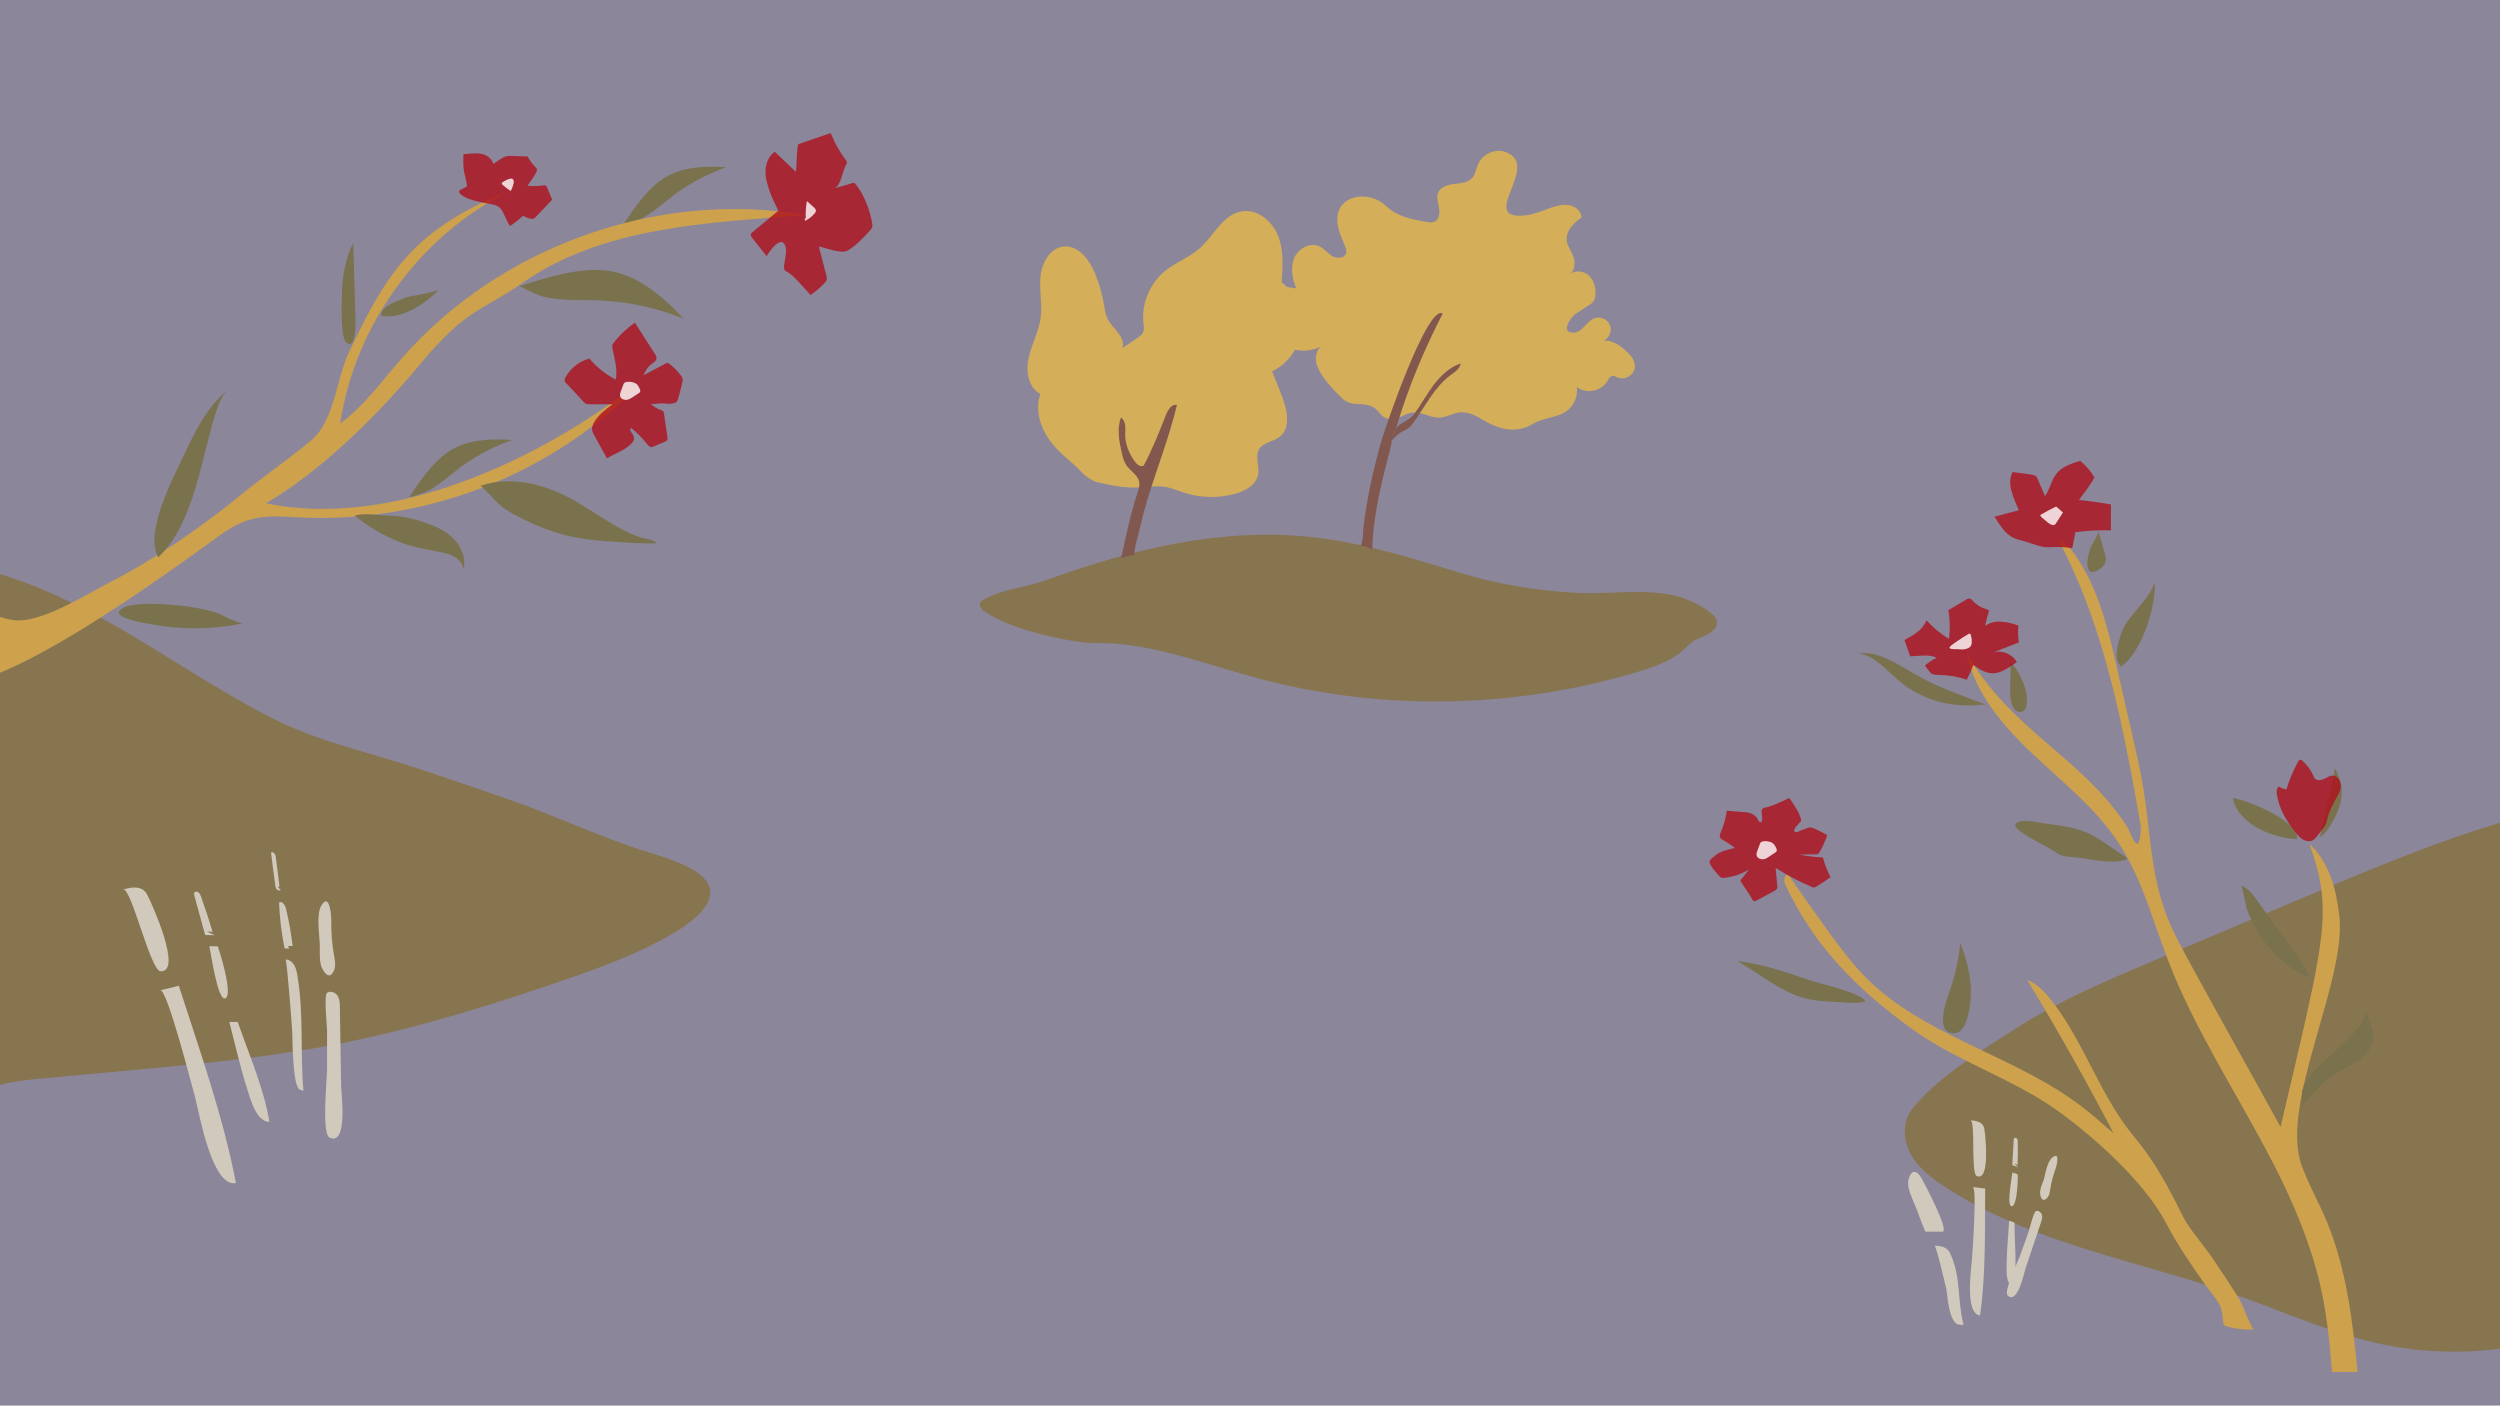 <?xml version="1.0" encoding="utf-8"?>
<!-- Generator: Adobe Illustrator 21.0.2, SVG Export Plug-In . SVG Version: 6.00 Build 0)  -->
<svg version="1.1" xmlns="http://www.w3.org/2000/svg" xmlns:xlink="http://www.w3.org/1999/xlink" x="0px" y="0px"
	 viewBox="0 0 1366 768" style="enable-background:new 0 0 1366 768;" xml:space="preserve">
<style type="text/css">
	.st0{fill:#8B869A;}
	.st1{opacity:0.9;fill:#877448;}
	.st2{fill:#79724D;}
	.st3{fill:#CEA14D;}
	.st4{opacity:0.8;fill:#AF101B;}
	.st5{opacity:0.8;fill:#FFFFFF;}
	.st6{fill:#D4AE59;}
	.st7{fill:#82584E;}
	.st8{fill:#D0C9BC;}
</style>
<g id="Layer_1">
	<rect x="-41" y="-39" class="st0" width="1452" height="848"/>
</g>
<g id="Layer_2">
</g>
<g id="Layer_4">
	<path class="st1" d="M717.9,293.6c28.2,3.2,55.2,11.9,82.3,20.1c19.7,5.9,40.3,9,60.8,10.2c25.4,1.5,51.6-6.1,73.5,10.8
		c1.8,1.4,3.6,3.1,3.7,5.3c0.1,2.1-1.4,3.9-3,5.2c-3.1,2.5-6.9,3.1-10,5.2c-3.4,2.3-6,5.9-9.6,8.1c-7.1,4.4-15.2,7-23.1,9.3
		c-22.2,6.5-44.9,11-67.9,13.4c-45.9,4.8-92.8,1.4-137.4-10.6c-25.3-6.8-50.1-16.3-76.2-18.8c-8.1-0.8-15.7,0.1-23.8-1.4
		c-15.8-2.8-35-7.2-48.7-15.9c-1.9-1.2-3.9-3.4-2.9-5.3c0.4-0.7,1.2-1.2,1.9-1.6c11.2-6.1,22.7-6.4,34.4-10.7
		C618.4,300,668.1,287.9,717.9,293.6z"/>
	<path class="st1" d="M-55.1,628.2c21.5,18,25.8-21.9,42.1-30.5c11.5-6.1,24.8-7.4,37.8-8.6c14.5-1.3,29-2.7,43.6-4
		c38.7-3.6,77.5-7.2,115.7-14.6c43.6-8.5,86.1-21.8,128.1-36.4c11.8-4.1,97.3-32.7,70.8-55.8c-6.5-5.7-19.9-9.9-28.3-12.5
		c-25.7-7.9-50.7-19.9-76.2-28.8c-16-5.6-32.2-11.1-48.3-16.5c-28-9.4-55.7-14.9-82.1-28.4c-27.8-14.2-53.6-31.8-80.5-47.5
		c-39.1-22.8-82.9-42-127.9-38c-3.2,69.5-2.8,139.2,1.4,208.7c1.3,37.4,4.1,75.4,3.7,112.7C-55.3,628.1-55.2,628.1-55.1,628.2z"/>
	<path class="st2" d="M239.9,157.9c-1.8,2.1-15.6,3.6-18.8,4.9c-4,1.7-12.7,4.4-12.9,9.6C218.8,175.1,233.3,165.6,239.9,157.9z"/>
	<path class="st2" d="M369.8,105.4c8.3-5.9,17.4-10.6,27.1-14c-12-0.8-25-0.3-35,6.5c-8.8,6-15.6,16.2-21.3,24.7c4-1,8-1.9,11.6-4.1
		c5.4-3.1,10-7.3,14.9-11C367.9,106.8,368.8,106.1,369.8,105.4z"/>
	<path class="st2" d="M252.8,254.4c8.3-5.9,17.4-10.6,27.1-14c-12-0.8-25-0.3-35,6.5c-8.8,6-15.6,16.2-21.3,24.7c4-1,8-1.9,11.6-4.1
		c5.4-3.1,10-7.3,14.9-11C250.9,255.8,251.8,255.1,252.8,254.4z"/>
	<path class="st3" d="M125.6,288.9c11-6.7,20.1-7.3,33.8-6.4c68.2,4.4,136.8-20.4,185.7-68.1c0.7-0.7,1.4-1.4,2.1-2.1
		c-3-1.3-4-1.3-4.7-0.5c-0.9,1-1.2,3.2-4.6,5.6c-53.3,38.6-128.2,71-192.6,57.6c31.3-18.3,61.9-49.1,85.1-77
		c24.7-29.7,34.2-28.7,54.6-43.1c44-31.1,101.6-33.2,155.2-37.4c-80.4-13.9-167,16.9-220.7,78.3c-10.8,12.3-20.4,25.9-33.6,35.6
		c8.2-55.5,45.9-105.7,96.8-129.1c-37.7,15-57.7,30-74.2,56.4c-6.6,10.5-12.1,21.8-17.5,33c-7.1,14.4-8.1,38-20.8,48.8
		c-12,10.1-24.6,18.5-36.7,28.4c-23,18.8-47.5,35.9-73.9,49.5c-13.1,6.8-33.6,19.8-48.5,20.6c-11,0.6-24.9-10.2-34.7-0.9
		c-2.8,2.7-11.6,27.1-10.1,30.2c13.9,28.3,139-65.2,154.9-76.6C122.7,290.7,124.2,289.7,125.6,288.9z"/>
	<path class="st2" d="M331.5,164.4c14.4,1,28.6,4.3,42,9.7c-11.8-12.6-26-24.8-43.2-26.4c-15-1.4-32.2,4.2-46.4,8.6
		c5.2,2.7,10.3,5.5,16.1,6.5c8.7,1.5,17.6,1,26.4,1.3C328.2,164.2,329.8,164.3,331.5,164.4z"/>
	<path class="st2" d="M302.4,290.5c2.7,0.9,5.5,1.7,8.1,2.3c7.6,1.8,14.8,2.5,21.8,3c8.8,0.6,17.8,1.3,26.6,1.1
		c-1.8-2.3-7.7-2.7-10.6-3.8c-10.8-4.1-20.3-11-30.2-17.1c-16.5-10.2-36.5-17-55.8-10.5c0.9-0.3,8.5,8.2,9.5,9.2
		c3.1,3,5.7,4.5,9.3,6.5C288.1,285,295.3,288.2,302.4,290.5z"/>
	<path class="st2" d="M237.8,301.1c1.7,0.3,3.5,0.7,5.3,1.1c4.7,1,9.7,4.2,10.2,9c1.5-5.9-1.1-12.3-5.3-16.7s-10-7-15.7-8.9
		c-6.6-2.3-13.6-3.8-20.6-3.9c-5.1-0.1-13.1-1.6-17.9,0.1c7.3,5.9,15.5,10.7,24.2,14.2C224.7,298.7,231,299.8,237.8,301.1z"/>
	<path class="st4" d="M346.4,240c-0.3,1.6-1.8,2.8-3,3.8c-3.5,2.8-7.9,4.3-11.8,6.6c-2.2-4.1-4.5-8.1-6.7-12.2
		c-0.7-1.2-1.4-2.5-1.4-3.9c0-1.3,0.5-2.6,1.2-3.7c2.4-4,6.2-6.9,10-9.7c-4.1,0-8.3,0-12.4,0c-0.7,0-1.5,0-2.1-0.3
		c-0.7-0.3-1.3-0.9-1.8-1.5c-3-3.3-6-6.6-9.1-9.8c-0.4-0.4-0.7-0.8-0.8-1.3c-0.1-0.6,0.2-1.2,0.4-1.7c2.7-5,7.6-8.9,13.1-10.4
		c4,4.7,8.9,8.6,14.4,11.5c1.2-5.5-0.6-11.2-1.7-16.7c-0.1-0.7-0.3-1.5-0.1-2.1c0.2-0.6,0.5-1,0.9-1.5c3.2-4.2,7.1-7.8,11.4-10.8
		c3.7,5.7,7.4,11.5,11,17.2c0.5,0.7,1,1.6,0.8,2.4c-0.3,1.9-2.7,2.8-3.9,4c-1.5,1.5-2.3,3.4-3.3,5.2c4.1-2.2,8.2-4.3,12.3-6.5
		c0.3-0.2,0.6-0.3,0.9-0.3c0.3,0,0.5,0.2,0.8,0.4c2.6,1.8,4.8,4.1,6.7,6.7c0.4,0.5,0.7,1.1,0.8,1.7c0.1,0.5,0,1-0.1,1.5
		c-0.6,2.5-1.2,5.1-1.9,7.6c-0.8,2.9-0.8,3.8-3.7,4.3c-1.8,0.3-3.4,0-5.2-0.1c-1-0.1-6,0.7-6.6,0.1c1.5,1.6,3.4,2.8,5.5,3.5
		c0.5,0.1,1,0.3,1.3,0.6c0.4,0.4,0.4,0.9,0.5,1.4c0.6,4.3,1.2,8.5,1.9,12.8c0.1,0.6,0.2,1.2-0.2,1.7c-0.3,0.4-0.7,0.6-1.1,0.8
		c-2.1,0.9-4.2,1.8-6.3,2.7c-0.4,0.2-0.8,0.3-1.2,0.3c-0.9,0-1.6-0.8-2.2-1.5c-2.7-3.3-5.7-6.7-9.2-9.1c-0.8,2.3,1.8,3.3,1.9,5.4
		C346.5,239.4,346.4,239.7,346.4,240z"/>
	<path class="st5" d="M348.7,210.9c-0.3-0.5-0.6-0.9-1.1-1.2c-1.4-1.1-6.2-1.9-6.9,0.2c-0.5,1.2-0.9,2.5-1.4,3.7
		c-0.4,1-0.7,2.1-0.4,3.1c0.5,1.3,2.1,1.9,3.5,1.8c1.4-0.2,2.6-1,3.8-1.8c1-0.7,2-1.3,3-2c0.2-0.1,0.4-0.3,0.5-0.5
		c0.3-0.5,0.1-1.2-0.2-1.8C349.3,212,349.1,211.4,348.7,210.9z"/>
	<path class="st4" d="M263.9,110.7c-0.5-0.1-1-0.2-1.4-0.3c-3.9-0.8-8-1.8-10.9-4.4c-0.5-0.4-0.9-1-0.7-1.6c0.1-0.4,0.5-0.6,0.9-0.8
		c1.1-0.6,2.2-1.1,3.3-1.7c0.4-0.2-1.4-7.5-1.6-8.3c-0.5-3.1-0.3-6.3-0.3-9.4c3.2-0.1,6.4-0.7,9.5-0.2c3.1,0.5,6,2.5,6.9,5.6
		c2.5-1.7,5.6-4.5,8.8-4.4c3.3,0.1,6.6,0.2,9.9,0.3c1.3,2.4,2.9,4.6,4.9,6.5c1.4,1.3-4,7.8-5,9.5c2.9,0.3,5.8,0.2,8.7-0.2
		c0.4-0.1,0.9-0.1,1.3,0.1c0.4,0.2,0.6,0.6,0.7,1c0.9,2.2,1.9,4.5,2.8,6.7c-3.1,3.2-6.1,6.4-9.2,9.7c-2.2,2.3-6.4-1.3-7-0.7
		c-2.1,2-4.4,3.8-6.8,5.4c-2.1-2.8-3.2-7.4-5.4-9.8C271.1,111.5,267,111.4,263.9,110.7z"/>
	<path class="st5" d="M278.9,97.6c-1.5,0.2-3.4,1.4-4.3,2c-0.2,0.1-0.4,0.3-0.4,0.5c-0.1,0.4,0.2,0.7,0.5,1c1.4,1.2,2.9,2.3,4.4,3.3
		c0.6-1.5,1.8-3.8,1.6-5.4C280.6,97.8,279.9,97.5,278.9,97.6z"/>
	<path class="st2" d="M133.2,340.5c-3,0.6-12.4-5-15.8-6c-5.9-1.7-11.9-2.8-18-3.5c-6.1-0.6-30.5-3.2-34.2,3c-3,5,25.6,8.5,30,8.8
		C108,343.9,120.8,343.1,133.2,340.5z"/>
	<path class="st2" d="M101,247.6c5.8-12.4,12.2-25.1,22.7-33.9c-3,3.5-4.6,8-6,12.4c-7.8,24.6-11.6,59.8-31.2,78.4
		C78.6,290.9,95.1,260.1,101,247.6z"/>
	<path class="st2" d="M186.8,162.7c0-10.3,1.6-20.7,6.2-29.9c0.4,13.3,0.8,26.6,1.2,39.9c0.1,2.6,0.7,18.9-4.9,14.5
		C186,184.8,186.8,166.8,186.8,162.7z"/>
	<path class="st4" d="M411.5,130.6c2.5,3.1,4.9,6.2,7.4,9.4c1.6-2.9,7.4-11,9.9-6.3c1.7,3.1-0.3,8.9-0.4,12.2c0,0.5,0,1.1,0.3,1.6
		c0.3,0.5,0.8,0.8,1.3,1c2.7,1.5,4.8,3.8,6.9,6.1c2,2.2,4,4.4,6,6.6c2.6-1.8,5.1-3.9,7.3-6.2c0.6-0.6,1.3-1.3,1.5-2.2
		c0.2-0.8,0-1.6-0.2-2.4c-1.4-5.2-2.7-10.5-4.1-15.7c3.8,0.7,12.3,4.2,15.8,2.2c4.2-2.4,9-7.4,12.2-11c0.5-0.5,0.9-1,1.1-1.7
		c0.3-0.8,0.1-1.8,0-2.7c-1.3-6.6-3.8-13.6-7.7-19.2c-2.2-3.1-1.9-2.6-4.6-1.8c-2.6,0.8-5.6,1.7-8.5,2.5c3.7-1,4.7-9.8,6.4-12.6
		c0.2-0.4,0.5-0.8,0.6-1.2c0.2-0.9-0.4-1.7-1-2.4c-3-4-5.5-8.4-7.3-13c-0.1-0.4-0.3-0.8-0.7-0.9c-0.2-0.1-0.5,0-0.7,0.1
		c-5.5,1.9-11.1,3.8-16.6,5.7c-1.1,0.4-1.1,13.3-1.5,15.2c-3.9-3.7-7.7-7.3-11.6-11c-3.2,2.3-4.8,6.2-5,10.1
		c-0.2,3.9,0.9,7.7,2.2,11.4c1.3,3.7,3,7.2,4.8,10.7c-4.7,3.9-9.5,7.9-14.2,11.8c-0.4,0.3-0.9,0.7-0.9,1.3c-0.1,0.5,0.3,1,0.6,1.5
		C411,130,411.2,130.3,411.5,130.6z"/>
	<path class="st5" d="M440.3,119.6c-0.2-3.2,0-6.5,0.6-9.7c1.3,1.1,2.5,2.3,3.8,3.4c0.5,0.4,1,1,1.1,1.6c0.1,0.7-0.3,1.3-0.8,1.8
		c-1.4,1.7-3.2,3.1-5.2,4c0-0.6,0-1.1-0.1-1.7"/>
	<path class="st6" d="M757.2,228.4c-2.7-1-4-4.2-6.5-5.7c-5.8-3.6-11.9,0.2-17.4-5.1c-4.8-4.6-11.3-11.5-13.6-17.7
		c-1.5-4-0.7-9.3,3.1-11.2c-6.6,4-15.5,3.8-22-0.4c-6.5-4.2-10.3-12.2-9.8-19.9c0.3-3.9,1.8-8.1,5.2-10.1c3.5-2.1,8-1.5,12.1-0.7
		c-2.2-5.2-3.3-11.3-1.2-16.5s8.6-8.9,13.8-6.5c2.7,1.3,4.6,3.9,7.2,5.4c2.6,1.5,6.8,1,7.5-1.9c0.2-1.1-0.1-2.3-0.6-3.3
		c-1.8-4.8-4.3-9.5-4.3-14.7c0-14.2,17.6-16,26.1-8c6.7,6.3,14.1,7.7,23.1,9.2c1.2,0.2,2.5,0.4,3.7-0.1c2.7-1.1,3.2-4.7,2.7-7.6
		c-0.5-2.9-1.6-5.9-0.4-8.5c1.4-3.2,5.4-4.2,8.9-4.6c3.5-0.4,7.4-0.7,9.7-3.4c1.7-2,2-4.9,3.1-7.3c2.3-5.5,9-8.7,14.6-6.9
		c21.2,7-16.3,38.1,11.8,34.7c4.6-0.6,9-2.5,13.4-4.1c3.2-1.1,6.6-2,10-1.4s6.5,3.2,6.8,6.6c-3.3,2.6-6.9,5.5-7.9,9.6
		c-1.4,5.5,2.7,8.4,3.8,13.4c0.6,2.8,0.1,6-2,8c2.9-2.3,7.3-1.6,10,0.8c2.7,2.5,3.8,6.3,3.7,9.9c-0.1,1.6-0.3,3.2-1.3,4.5
		c-0.6,0.8-1.5,1.4-2.4,1.9c-2.3,1.5-4.6,3-6.9,4.5c-3.6,2.4-8.9,11.2-0.8,10.4c5.5-0.6,7.3-9.1,14.1-8.1c2.8,0.4,5.2,2.8,5.6,5.6
		c0.4,2.8-1.3,5.7-3.8,6.9c4.6-0.3,8.8,2.5,12.2,5.7c2.5,2.2,4.9,5.1,4.8,8.4c0,4.4-5.2,7.8-9.3,6.1c-0.9-0.4-1.9-1-2.9-0.9
		c-1.5,0.2-2.2,1.8-3,3.1c-3.3,5.4-11.6,6.9-16.5,2.9c0.6,4.6-1.2,9.5-4.8,12.6c-5.1,4.4-13.1,3.9-19,7.5
		c-8.5,5.2-17.3,3.6-25.8-1.1c-4.4-2.5-8.9-5.5-14-5.1c-4.1,0.3-7.8,2.9-11.8,2.9c-5,0-9.5-3.4-14.6-2.7
		C766.6,226,763.3,230.7,757.2,228.4z"/>
	<path class="st6" d="M597.5,262.7c-4.9-2.1-7.3-6-11.7-9.7c-4.7-4-9.3-8.1-12.8-13.2c-4.9-7.1-7.4-16.3-4.6-24.5
		c-6.6-3.6-8-12.7-6.3-20c1.6-7.3,5.5-14.1,6.5-21.6c1-7.4-0.8-15-0.1-22.5c0.7-7.5,5.2-15.7,12.6-16.5c8.2-0.9,14.3,7.4,17.4,15.1
		c2.2,5.5,3.8,11.2,4.8,17c0.4,2.5,0.7,5,1.8,7.2c2.8,5.7,10.4,10.3,8.1,16.3c2.9-2,5.7-3.9,8.6-5.9c1.1-0.8,2.2-1.6,2.8-2.8
		c0.6-1.4,0.4-3,0.2-4.6c-1.3-10.7,3.3-22,11.6-28.8c5.9-4.9,13.5-7.5,19.2-12.6c7.7-6.9,12.6-18.4,22.8-20.1
		c8.5-1.5,16.7,5.2,19.9,13.2s2.6,16.9,2,25.5c7.7,6,12,16.1,10.9,25.8c-1,9.7-7.3,18.7-16.1,22.9c1.7,4.3,3.4,8.6,5.1,12.9
		c3.1,7.7,5.5,18-1.2,23c-3.5,2.6-8.7,2.9-11,6.6c-2.4,3.9,0.2,9-0.5,13.6c-0.9,5.8-6.9,9.2-12.6,10.8c-8.9,2.5-18.5,2.3-27.3-0.4
		c-3.5-1.1-6.9-2.6-10.5-3.3c-5.6-1-11.2,0.3-16.9,0.3c-6.4,0.1-14.3-1.3-20.5-2.9C599,263.3,598.2,263.1,597.5,262.7z"/>
	<path class="st7" d="M763,233.3c6.6-21.8,14.7-41.3,25.3-62c-8.2-5.2-30.8,60.5-33.4,69.3c-4.4,15.2-7.8,30.7-9.8,46.4
		c-0.5,3.9-0.1,7.4-1.5,11.2c2.2,0,4.5,0.9,6.2,2.3c0.3-18.2,5.2-37.5,9.8-55.1c0.9-3.5,1.5-9.5,3.8-12.1c2.3-2.6,6.7-3.5,9.2-6.9
		c3.8-5.2,6.8-10.8,10.7-16c3.9-5.1,8.7-9.8,14.8-11.8c-0.3,2.8-3.1,4.6-5.4,6.3c-9.2,6.7-14.1,17.6-20.9,26.7
		c-0.6,0.9-1.3,1.7-2.2,2.3c-0.9,0.7-1.9,1.1-2.9,1.6c-4.9,2.5-8.5,7.5-9.1,13"/>
	<path class="st7" d="M621.3,270c1-3.2,2.1-6,0.3-8.9c-1.7-2.8-4.7-4.5-6.4-7.3c-1.2-1.8-1.7-4-2.2-6.1c-1.5-6.5-2.8-13.4-0.5-19.6
		c1.4,0.9,2.1,2.6,2.3,4.3c0.2,1.7,0,3.4,0,5.1c0,5.2,2.1,10.2,5.1,14.5c1.2,1.7,3.2,3.4,5,2.4c4.9-9.1,8.5-18.4,12.3-28
		c1.1-2.7,3.2-5.9,5.9-5.1c-4.3,17.6-10.9,34.5-16.2,51.8c-1.5,5-2.8,10.1-4,15.2c-1.1,4.9-3,10.2-3.1,15.2c-2.5,0-5,0.6-7.3,1.7
		C615.2,293.4,617.5,281.5,621.3,270z"/>
	<path class="st1" d="M1351.8,454c-31.3,10.3-61.8,23.2-92.2,36c-27.7,11.7-55.3,23.3-83,35c-25.5,10.8-51.2,21.6-74.6,36.6
		c-18.2,11.6-44.6,27.7-57.6,45c-5.2,6.9-4.4,17-0.1,24.5c4.3,7.5,11.5,12.9,18.7,17.6c47.6,30.9,105.6,40.2,159.2,59
		c26.2,9.2,51.7,20.9,78.9,26.7c46.5,10,96.7,1.8,137.7-22.4c9.9-5.8,19.4-12.7,26.1-22c11.4-15.5,13.7-35.7,14.9-55
		c1.9-31.2,2.9-62.9,3.6-94c0.5-21.3-2.2-42.7-7.9-63.3c-3.5-12.8-7.8-36.4-21.9-41.6c-6.7-2.4-14-1.9-21.1-1.1
		c-18.6,2.2-37,6.1-55.1,11.1C1368.9,448.6,1360.3,451.2,1351.8,454z"/>
	<path class="st3" d="M1237.9,627.7c-18.1-34-39.2-66.6-53.1-102.5c-8.5-22-14.4-45.3-27.4-64.9c-12.4-18.8-30.5-33-46.8-48.4
		c-16.4-15.5-31.8-33.6-36.3-55.7c23.8,42.8,62.8,56.8,88.1,95.7c1.7,2.7,6.7,19.1,7.4-0.2c-9.5-53.5-19.4-108.1-44.8-156.1
		c3.7,0.9,6.3,4,8.5,7.1c13.1,18.6,18.5,41.4,23.5,63.5c2.7,11.8,5.4,23.6,8.1,35.5c2.2,9.8,4.5,19.6,6.1,29.5
		c3.6,22.2,4,45.1,11.6,66.2c3.6,10.1,8.8,19.6,13.9,29c15.1,27.8,34.2,61.6,49.4,89.4c24-102.8,29.2-117.1,15.8-154.7
		c10.7,9.9,14.7,24.9,16.3,39.4c4.1,35.5-32.7,102.6-20.6,136.2c3.9,10.7,9.6,20.7,14,31.2c10.8,27,13.7,53.2,16.6,81.7
		c-4.7,0-9.3,0-14,0c-1.1-15.5-3-32.7-6.5-47.8C1261.5,675.8,1250.5,651.1,1237.9,627.7z"/>
	<path class="st3" d="M1150.9,615.9c-6.4-5.9-13.1-11.3-20.4-16.3c-35-23.9-79.7-34.9-109.7-64.2c-8.2-8-14.9-17.1-21.6-26.2
		c-7.4-10.2-14.7-20.6-21.9-31c-2.2-0.9-2.9,2.9-1.9,5c15.7,33.5,38.3,56.5,69.1,78.9c23.9,17.4,55.5,27.4,79.5,44.6
		c20.4,14.6,48,39.4,59.6,61.7c6.1,11.7,13.7,22.7,21.3,33.5c2.5,3.5,5.8,7.1,7.8,11c1.7,3.3,1.6,5.4,2,9.2c0.1,0.6,0.2,1.3,0.6,1.8
		c0.5,0.6,1.2,0.8,1.9,1c4.7,1.3,9.6,1.8,14.5,1.5c-1.5,0.1-6.6-14.2-7.9-16.2c-4.9-7.8-10-15.6-15.2-23.2
		c-5.1-7.5-12.3-15.1-16.3-23.2c-7.5-15.3-15.1-29.4-26.2-42.7c-18.4-22-27-50.8-44.5-73.6c-3.8-4.9-8.1-9.9-13.9-12
		c16.6,27.4,32.4,55.4,47.2,83.8C1154.1,618.4,1151.7,616.6,1150.9,615.9z"/>
	<path class="st2" d="M1065.7,540.3c2.8-8.1,4.6-16.6,5.4-25.2c3.2,8.6,5.8,17.6,5.8,26.8c0,5.5-1.3,23-9.6,22.7
		C1056.6,564.2,1064,545.4,1065.7,540.3z"/>
	<path class="st2" d="M1224.5,483.9c3.9,1.4,6.6,5,9,8.4c6.6,9.1,13.1,18.3,19.7,27.4c3.5,4.9,6.6,8.9,8.9,14.7
		c-12.5-5.4-22.7-15-29.4-26.8c-2.1-3.7-3.8-7.5-5.2-11.4C1227.1,494.7,1225.2,484.2,1224.5,483.9z"/>
	<path class="st2" d="M1293.1,553.4c1.6,4.9,4.1,9.8,3.4,14.9c-0.7,5.1-4.7,9.2-9,12c-4.3,2.8-9.2,4.7-13.5,7.7
		c-4.2,2.9-7.6,6.7-11,10.5c-1.9,2.1-3.8,4.2-5.7,6.3c0.7-0.8,0.3-7.6,0.7-9c0.6-2.2,1.4-3.7,2.6-5.6c2.9-4.4,7.2-8.3,11-11.9
		C1279.5,570.8,1288.6,563.8,1293.1,553.4z"/>
	<path class="st2" d="M1275.7,419.6c2,3.6,3.5,7.5,3.8,11.6c0.4,5.4-1.3,10.8-3.8,15.6c-1.8,3.4-4.6,8.8-8.1,10.5
		C1269.8,444.6,1274.4,432.7,1275.7,419.6z"/>
	<path class="st2" d="M1235.2,453.3c-7.7-3.8-13.9-10-15.2-17.3c9.5,1.6,36.5,13.1,35.1,22.5
		C1248.3,458.2,1241.1,456.2,1235.2,453.3z"/>
	<path class="st2" d="M1086.1,385.4c-13.8-5.3-27.6-9.9-40.5-17.4c-9.4-5.5-19.2-12.3-30-11c8.9,1.4,15.1,9.2,22,15
		c7.1,6,15.6,10.1,24.6,12.1c4.6,1,9.1,1.3,13.7,1.4C1078.6,385.6,1083.8,384.5,1086.1,385.4z"/>
	<path class="st2" d="M1098.3,376.2c0-4.9,0.8-9.9-0.1-14.7c4.8,4.9,8,11.3,9.1,18.1c0.6,3.6,0.5,10.9-4.8,9.2
		C1098.4,387.4,1098.3,379.6,1098.3,376.2z"/>
	<path class="st2" d="M1142.8,298.2c1.3-2.6,3.2-5,3.8-7.9c1.1,4,2.3,7.9,3.4,11.9c0.4,1.3,0.7,2.6,0.6,3.9
		c-0.2,2.1-1.7,3.8-3.4,4.9C1137.9,317.1,1140.3,303.3,1142.8,298.2z"/>
	<path class="st2" d="M1177.4,318c0.6,13.9-7.2,38.4-18.4,46.2c-4.3-4-2-11.1-0.4-16.8C1162,336,1173.8,329.3,1177.4,318z"/>
	<path class="st2" d="M985.7,545.3c-13.4-3.7-24.3-13.3-36.4-20.2c7,0.9,14,2.4,20.8,4.4c3,0.9,5.9,1.8,8.8,2.8
		c3.4,1.1,6.8,2.2,10.1,3.4c4.3,1.4,30,7.3,30,11.6c-4.7,1.3-11.4,0.3-16.3,0.1C997,547.3,991.3,546.8,985.7,545.3z"/>
	<path class="st4" d="M951.5,482.2c-0.1-0.1-0.1-0.2-0.2-0.3c-0.1-0.2-0.3-0.4-0.3-0.6c0-0.3,0.2-0.5,0.3-0.7c1.5-1.9,3-3.7,4.4-5.6
		c-4.2,2.7-9.1,4.3-14.1,4.7c-0.4,0-0.8,0.1-1.1-0.1c-0.4-0.2-0.7-0.5-1-0.8c-1.3-1.5-6.1-6.5-5.3-8.4c0.4-1,2.3-2.3,3.1-3
		c2.8-2.5,7.1-3.1,10.6-4.1c-2.2-1.8-4.2-3-6.6-4.4c-0.4-0.2-0.9-0.5-1.2-0.9c-0.8-1-0.2-2.5,0.3-3.6c1.5-3.6,2.6-7.5,3.1-11.4
		c3,0.2,6,0.5,9,0.7c1.8,0.1,3.6,0.3,5.2,1.2c0.9,0.5,1.7,1.2,2.3,2c0.4,0.5,1,2,1.5,2.3c2.1,0.9,1.2-3.7,1.1-4.6
		c-0.1-0.8-0.2-1.6,0.2-2.3c0.4-0.7,1.3-1,2.1-1.1c4.3-1,8.6-3.3,12.6-5.1c0.4-0.2,3.7,5.2,4,5.7c1,1.6,1.9,3.6,2.5,5.5
		c0.1,0.4,0.2,0.9,0,1.3c-0.1,0.3-0.3,0.5-0.5,0.7c-0.8,0.8-3.6,3.6-3.1,4.8c0.6,1.6,3.3-0.3,4.2-0.6c0.9-0.3,1.9-0.7,2.8-1
		c0.5-0.2,1-0.4,1.6-0.4c0.7,0,1.4,0.3,2.1,0.5c2.5,1.1,4.9,2.3,7.3,3.7c-1.1,3.3-2.5,6.5-4.3,9.5c-0.2,0.3-0.4,0.6-0.6,0.8
		c-0.3,0.2-0.7,0.2-1.1,0.2c-3.1,0.1-6.2,0.1-9.3,0.1c4.2,0.9,8.6,1.4,12.9,1.6c1,3.7,2.4,7.4,4.2,10.8c-2.5,1.8-5.1,3.5-7.7,5.1
		c-0.4,0.2-0.8,0.4-1.2,0.5c-0.6,0.1-1.1-0.1-1.6-0.4c-6.8-2.9-13.3-6.3-19.5-10.3c0.3,3.3,0.6,6.6,0.9,9.8c0.1,0.6,0.1,1.2-0.2,1.7
		c-0.3,0.4-0.7,0.7-1.2,1c-3.4,1.8-6.8,3.7-10.2,5.5c-0.3,0.2-0.6,0.3-0.9,0.3c-0.5-0.1-0.8-0.5-1-0.8
		C955.7,488.4,953.6,485.3,951.5,482.2z"/>
	<path class="st5" d="M969.7,461.9c-0.3-0.5-0.6-0.9-1.1-1.2c-1.4-1.1-6.2-1.9-6.9,0.2c-0.5,1.2-0.9,2.5-1.4,3.7
		c-0.4,1-0.7,2.1-0.4,3.1c0.5,1.3,2.1,1.9,3.5,1.8s2.6-1,3.8-1.8c1-0.7,2-1.3,3-2c0.2-0.1,0.4-0.3,0.5-0.5c0.3-0.5,0.1-1.2-0.2-1.8
		C970.3,463,970.1,462.4,969.7,461.9z"/>
	<path class="st4" d="M1058.1,359.5c0,0,0.1,0,0.1,0c-3.5-2.3-10.5-0.9-14.5-0.9c-1-3-2.1-5.9-3.1-8.9c4.9-2.6,10.2-5.6,12-10.8
		c3.6,4,7.7,7.4,12.3,10.2c0.7-5.2,0.6-10.5-0.3-15.7c3.2-1.9,6.4-3.8,9.6-5.7c0.6-0.4,1.4-0.8,2.1-0.6c0.7,0.1,1.2,0.7,1.6,1.2
		c1.4,1.4,2.9,2.6,4.6,3.5c0.7,0.4,4.1,1.3,4.4,2c-0.1-0.3-2.6,8.4-2,8.1c2.5-1.9,5.7-2.5,8.9-2.2c3.1,0.2,6.1,1.1,9.1,2.1
		c-0.4,3-0.3,6.1,0.2,9.2c-4.6,1.8-9.2,3.6-13.8,5.4c4.8-1.3,10.4,1.1,12.7,5.4c-0.7,0.5-1.5,1-2.2,1.5c-3.5,2.3-7.2,4.7-11.4,4.6
		c-3.8-0.2-7.1-2.4-10.2-4.6c-1,2.8-2.2,5.5-3.6,8.1c-4.7-1.6-9.6-2.5-14.6-2.6c-1.5,0-3.1,0-4.5-0.6c-0.6-0.3-3.8-4.5-3.7-4.6
		C1053.8,362,1055.8,360.4,1058.1,359.5z"/>
	<path class="st5" d="M1065.9,352.9c1-0.8,1.9-1.5,3-2.2c2.2-1.5,4.4-3,6.7-4.3c0.3-0.2,0.7-0.3,0.9-0.1c0.1,0.1,0.1,0.2,0.2,0.3
		c0.6,1.6,1,4.1,0.4,5.8c-0.6,1.6-2.2,2.1-3.9,2.4c-1.3,0.2-2.7-0.1-4-0.1C1068.2,354.7,1063.5,355,1065.9,352.9z"/>
	<path class="st4" d="M1244.1,434.3c-0.3-1.7-0.2-3.7,1.2-4.6c1.1,0.9,2.5,1.5,4,1.6c1.6-5.2,3.7-10.2,6.3-15
		c0.3-0.6,0.7-1.2,1.4-1.2c0.3,0,0.6,0.3,0.9,0.5c2.6,2.2,4.7,5,6.1,8.2c0.3,0.6,0.5,1.3,1,1.7c1.2,1.2,3.3,0.8,4.9,0.1
		c1.6-0.8,3.1-1.9,4.8-1.8c2.7,0.1,4.5,3.3,4.3,6c-0.2,2.7-1.8,5.1-3.1,7.5c-1.4,2.4-2.5,4.9-3.5,7.4c-0.8,2-0.8,4.9-2.1,6.6
		c-1.2,1.6-2.4,3.2-3.6,4.8c-1,1.3-2,2.6-3.4,3.2c-1.8,0.7-3.8,0.2-5.4-0.8c-1.6-1-2.8-2.6-3.9-4
		C1249,448.1,1245.5,442.2,1244.1,434.3z"/>
	<path class="st4" d="M1093.9,288.4c-1.5-1.9-2.9-4-4.1-6.1c4.4-1.2,8.9-2.4,13.3-3.5c-2.9-7-6.8-14.3-3.4-20.9
		c3.4,0.5,6.7,0.9,10.1,1.4c0.9,0.1,1.9,0.3,2.6,0.9c0.6,0.6,1,1.4,1.3,2.2c1.2,2.9,2.4,5.8,3.7,8.7c2.5-3.5,3.3-8.3,5.9-11.8
		c3.1-4.3,8.4-6,13.3-7.5c3.1,2.5,5.8,5.6,7.8,9.1c-2.4,4.6-5.6,8.2-8.5,12.3c5.8,0.5,11.7,1.5,17.5,2.4c0,4.7,0,9.5,0,14.2
		c-6.6-0.2-13.1,0.1-19.4,1c-0.5,2.6-1,5.1-1.5,7.7c-0.1,0.3-0.1,0.6-0.3,0.8c-0.3,0.2-0.7,0.2-1.1,0.1c-4.3-0.7-7.5-0.5-11.5-0.4
		c-4.6,0.2-9.7-2.3-14.4-3.5c-1.9-0.5-3.8-1-5.6-1.9C1097.4,292.4,1095.5,290.6,1093.9,288.4z"/>
	<path class="st5" d="M1116.1,283.1c-0.6-0.4-1.2-1-1.3-1.7c2.6-1.5,5.3-3,8-4.3c0.2-0.1,0.5-0.3,0.8-0.2c0.2,0,0.3,0.2,0.4,0.3
		c1.1,0.9,2.1,1.9,3.2,2.8c-1.3,2-2.6,4.1-3.9,6.1C1121.6,288.7,1117.8,284.4,1116.1,283.1z"/>
	<path class="st2" d="M1123.2,465.7c1.1,0.7,2.1,1.4,3.9,1.9c1.5,0.4,3.4,0.6,5.3,0.7c7.7,0.6,20.5,4,28.3,1.7
		c0.6-0.2,1.1-0.4,1.4-0.7c0.3-0.4-0.2-0.8-0.7-1.1c-3.7-2.5-7.5-5-11.2-7.5c-3.8-2.6-7.7-5.1-12.9-6.9c-5.8-2-12.8-2.9-19.8-3.8
		c-4.4-0.6-13.6-3.1-16.2,0.3c-1.3,1.7,3.5,4.5,5.1,5.6C1111.4,459.4,1118,462.2,1123.2,465.7z"/>
	<path class="st8" d="M87.6,541.1c3.4-0.8,6.7-1.6,10.1-2.5c11.3,35.1,24.3,71.5,31.2,107.8c-13,2.7-20-38-22.4-47.3
		C105,594,91.3,540.2,87.6,541.1z"/>
	<path class="st8" d="M67.3,486c3.9-1.1,8.7-2,11.6,0.8c0.9,0.8,1.4,1.9,2,3c2,3.9,19.1,41.5,6.8,40.9
		C82.2,530.4,71.7,484.8,67.3,486z"/>
	<path class="st8" d="M125.3,558.4c1.5,0,3.1,0,4.6,0c6,17.4,14.4,36.5,17.3,54.6c-8.3-0.2-11.2-16-13.4-22
		C132.8,588.2,125.2,558.4,125.3,558.4z"/>
	<path class="st8" d="M114.4,517c1.5,0,3.1,0.1,4.6,0.1c0.1,0,8.8,26.5,4.1,28.4C119,547.2,115.3,521.2,114.4,517z"/>
	<path class="st8" d="M117.3,511c-1.7,0-3.5-0.1-5.2-0.1c-2-7.2-3.9-14.3-5.9-21.5c-0.1-0.5-0.3-1.1-0.1-1.5
		c0.4-0.8,1.6-0.9,2.3-0.3c0.7,0.5,1.1,1.4,1.4,2.2c2.3,6.5,4.5,13,6.4,19.6c-0.9-0.4-1.9-0.5-2.9-0.3"/>
	<path class="st8" d="M156,524.3c2-0.1,3.8,1.4,4.8,3.1c1,1.7,1.4,3.8,1.7,5.7c3.6,20.9,1.4,41.7,3.3,62.9c-0.6-0.2-1.2-0.3-1.7-0.5
		c-4.5-1.3-4.1-27.9-4.5-32.8C159.4,559.5,156.8,524.2,156,524.3z"/>
	<path class="st8" d="M158,518.3c-0.8,0-1.6-0.1-2.5-0.1c-1.7-8.3-2.7-16.7-3-25.1c1.8-1,3.3,1.5,3.8,3.5c1.6,6.7,2.8,13.5,3.6,20.3
		c-0.9,0-1.7,0-2.6,0.1"/>
	<path class="st8" d="M153.4,486.2c-0.5,0.6-1.6,0.4-2.2-0.2c-0.5-0.6-0.7-1.5-0.8-2.3c-0.8-5.9-1.6-11.9-2.3-17.8
		c1.1-1,2.5,1,2.6,2.4c0.6,5,1.3,10,1.9,15c0.1,0.5,0.1,1.1-0.3,1.4c-0.4,0.3-1.2,0-1-0.4"/>
	<path class="st8" d="M178.7,542.5c1.7-1.3,4.5-0.3,5.7,1.5c1.2,1.9,1.3,4.2,1.3,6.4c0.2,14.4,0.5,28.9,0.7,43.3
		c0.1,3.7,3.8,32.6-6.3,27.9c-4.5-2.1-1.4-31.8-1.4-37.3c0-7.1,0-14.2,0-21.3C178.7,560.2,176.9,543.9,178.7,542.5z"/>
	<path class="st8" d="M175.7,494.6c4.6-7.4,5.4,7,5.3,8.1c-0.1,6.7,0.4,13.3,1.6,19.8c0.4,2.4,0.9,4.9,0.1,7.2
		c-2.5,6.6-5.7,1.6-7-1.3c-1.4-3.5-0.8-9.3-1-13C174.5,510,172.7,499.4,175.7,494.6z"/>
	<path class="st8" d="M1077.9,648.6c2.3,0.3,4.5,0.5,6.8,0.8c-0.2,22.9,0.4,46.8-2.8,69.4c-8.7-1.3-4.6-26.5-4.3-32.4
		C1077.8,683.1,1080.3,648.9,1077.9,648.6z"/>
	<path class="st8" d="M1076.6,612.1c2.7,0.2,5.9,0.8,7.1,3.1c0.4,0.7,0.5,1.4,0.6,2.2c0.5,2.7,3.3,28.3-4.2,25.2
		C1076.7,641.2,1079.6,612.4,1076.6,612.1z"/>
	<path class="st8" d="M1097.8,667c1,0.3,1.9,0.7,2.9,1c0.1,11.4,1.5,24.4-0.4,35.5c-5.2-2-3.7-11.8-3.8-15.8
		C1096.4,686,1097.8,667,1097.8,667z"/>
	<path class="st8" d="M1099.6,640.6c1,0.4,1.9,0.7,2.9,1.1c0.1,0,0,17.3-3.3,17.4C1096.2,659.1,1099.3,643.3,1099.6,640.6z"/>
	<path class="st8" d="M1102.7,637.8c-1.1-0.4-2.1-0.8-3.2-1.2c0.3-4.6,0.5-9.2,0.8-13.8c0-0.3,0-0.7,0.3-0.9
		c0.4-0.4,1.2-0.2,1.5,0.3s0.4,1,0.4,1.6c0.1,4.3,0.1,8.5-0.1,12.8c-0.5-0.4-1.1-0.7-1.7-0.8"/>
	<path class="st8" d="M1057,680.7c2.6-0.2,5,0.5,6.4,1.5c1.4,1,1.9,2.2,2.5,3.4c5.6,12.5,3.6,25.5,7,38.3c-0.8,0-1.5-0.1-2.3-0.1
		c-5.9-0.4-6.5-16.8-7.2-19.8C1062.9,702,1058,680.6,1057,680.7z"/>
	<path class="st8" d="M1112.5,661.7c1.4-0.4,2.9,0.8,3.2,2.2c0.4,1.3-0.1,2.7-0.5,4c-2.8,8.4-5.7,16.8-8.5,25.3
		c-0.7,2.2-4.3,19.7-9.7,14.7c-2.4-2.2,5.7-18.8,6.8-21.9c1.5-4.1,2.9-8.2,4.4-12.3C1108.9,672,1111.1,662.1,1112.5,661.7z"/>
	<path class="st8" d="M1121.6,632.3c4.4-3.2,1.9,5.3,1.7,5.9c-1.4,3.8-2.5,7.8-3.1,11.9c-0.2,1.5-0.4,3-1.4,4.2
		c-2.9,3.3-3.9-0.3-4.1-2.3c-0.2-2.3,1.4-5.6,2.1-7.7C1117.6,641,1118.7,634.4,1121.6,632.3z"/>
	<path class="st8" d="M1043.2,643.2c1.2-3.3,3.7-4.4,6.5,0.2c0.7,1.1,16,29.6,11.6,29.6c-3.1,0-6.1,0-9.2,0
		c-2.4-4.9-4-10.7-6.3-15.8c-1.4-3.3-3.8-8.4-3.1-12.1C1042.9,644.4,1043,643.8,1043.2,643.2z"/>
</g>
<g id="Layer_3">
</g>
</svg>
